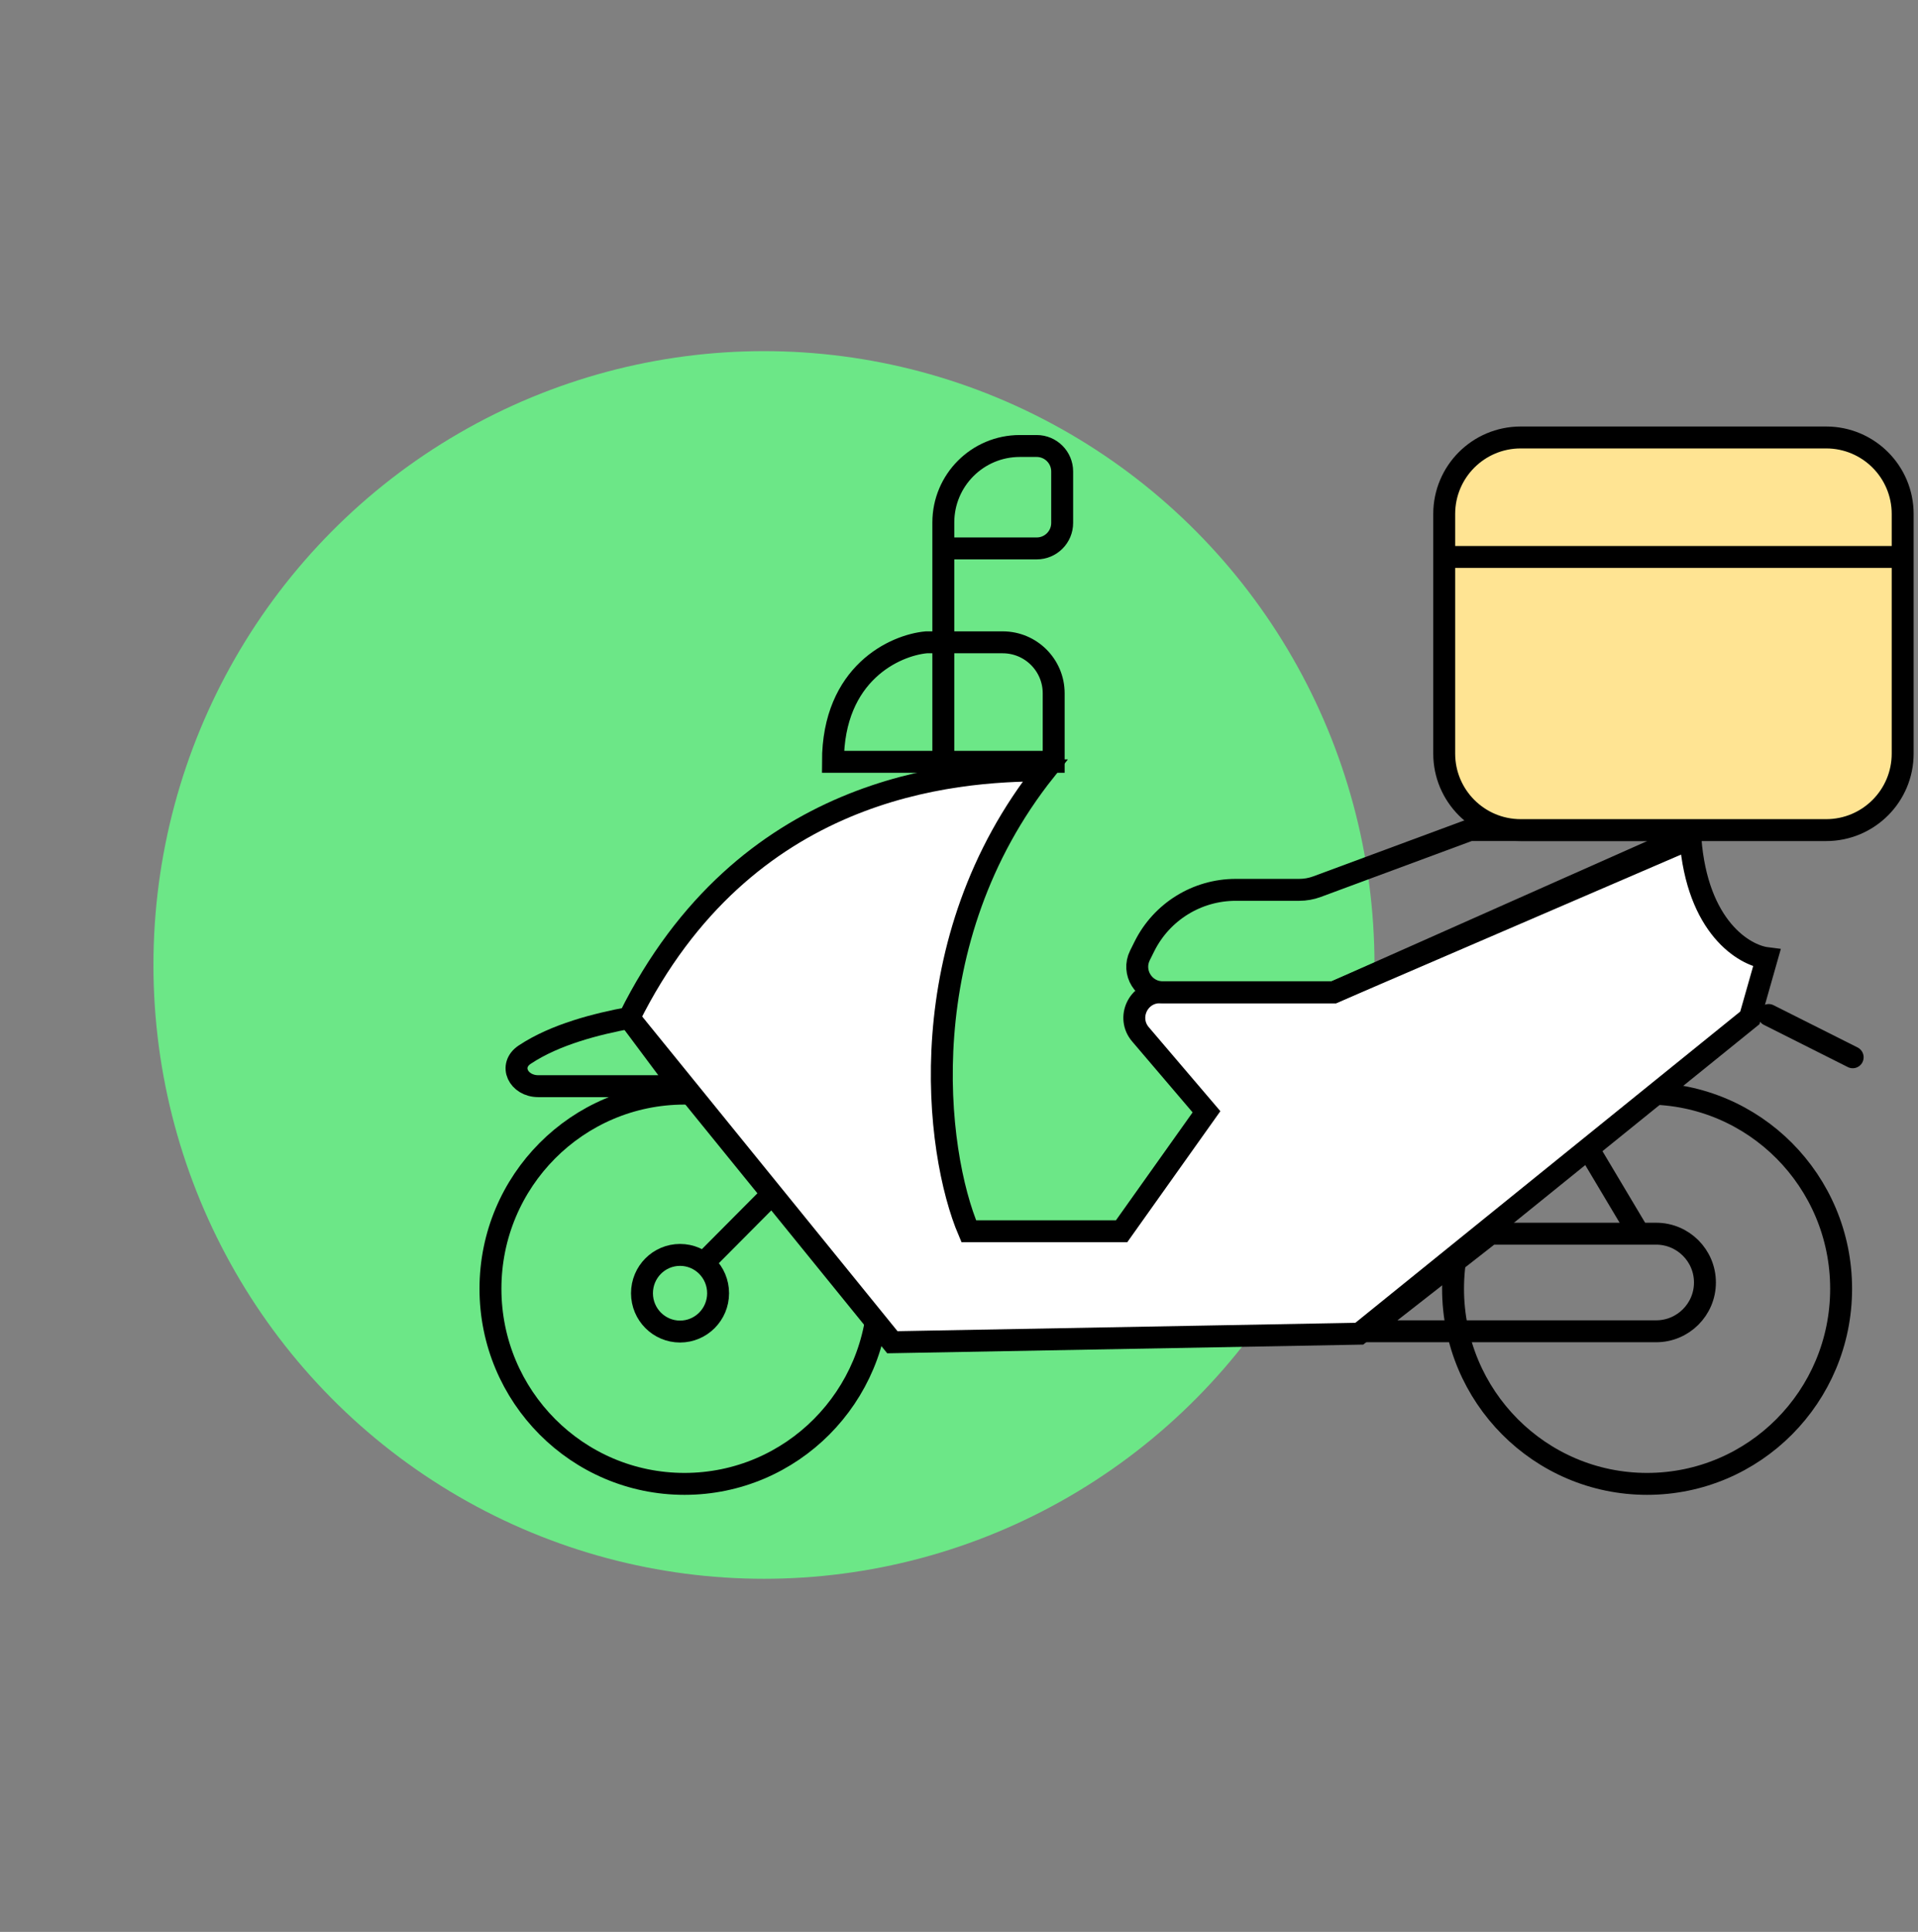 <svg width="140" height="141" viewBox="0 0 140 141" fill="none" xmlns="http://www.w3.org/2000/svg">
<rect x="0" y="0" width="140" height="141" fill="#808080" stroke="none"/>
<ellipse cx="55.764" cy="70.428" rx="44.564" ry="44.8" fill="#6CE787"/>
<line y1="-0.8" x2="7.175" y2="-0.8" transform="matrix(0.705 -0.709 0.705 0.709 51.915 92.752)" stroke="black" stroke-width="1.6"/>
<line y1="-0.8" x2="7.184" y2="-0.8" transform="matrix(-0.512 -0.859 0.856 -0.516 120.225 89.482)" stroke="black" stroke-width="1.6"/>
<line x1="0.8" y1="-0.8" x2="7.666" y2="-0.8" transform="matrix(0.893 0.449 -0.445 0.895 128.031 74.439)" stroke="black" stroke-width="1.6" stroke-linecap="round"/>
<line x1="130.783" y1="45.663" x2="130.783" y2="60.705" stroke="black" stroke-width="1.6"/>
<line x1="113.868" y1="45.663" x2="113.868" y2="60.705" stroke="black" stroke-width="1.6"/>
<path d="M134.388 94.06C134.388 101.93 128.043 108.302 120.225 108.302C112.407 108.302 106.062 101.93 106.062 94.06C106.062 86.19 112.407 79.818 120.225 79.818C128.043 79.818 134.388 86.19 134.388 94.06Z" stroke="black" stroke-width="1.6"/>
<path d="M64.126 94.06C64.126 101.93 57.781 108.302 49.963 108.302C42.145 108.302 35.8 101.93 35.8 94.06C35.8 86.19 42.145 79.818 49.963 79.818C57.781 79.818 64.126 86.19 64.126 94.06Z" stroke="black" stroke-width="1.6"/>
<path d="M52.416 94.387C52.416 95.936 51.168 97.184 49.638 97.184C48.107 97.184 46.86 95.936 46.86 94.387C46.86 92.838 48.107 91.59 49.638 91.59C51.168 91.59 52.416 92.838 52.416 94.387Z" stroke="black" stroke-width="1.6"/>
<path d="M99.22 97.341L65.136 97.964L45.926 74.291C54.354 57.346 69.474 56.225 76.291 56.225C66.376 68.684 68.235 84.051 70.714 89.865H81.868L88.065 81.144L83.245 75.49C82.215 74.282 83.073 72.422 84.661 72.422H97.361L123.388 61.208C123.884 67.687 127.313 69.722 128.965 69.93L127.726 74.291L99.22 97.341Z" fill="white" stroke="black" stroke-width="1.6"/>
<path d="M99.683 97.164L108.791 90.042H120.887C122.853 90.042 124.448 91.637 124.448 93.603C124.448 95.57 122.853 97.164 120.887 97.164H99.683Z" stroke="black" stroke-width="1.6"/>
<path d="M38.304 76.971C40.551 75.478 43.597 74.73 45.926 74.291L49.644 79.275H39.288C37.844 79.275 37.101 77.771 38.304 76.971Z" stroke="black" stroke-width="1.6"/>
<path d="M83.534 69.075L83.207 69.732C82.591 70.969 83.491 72.422 84.873 72.422H97.362L124.008 60.585H107.277L96.128 64.715C95.714 64.868 95.277 64.946 94.835 64.946H90.198C87.373 64.946 84.792 66.545 83.534 69.075Z" stroke="black" stroke-width="1.6"/>
<path d="M76.911 55.602H60.799C60.799 49.123 65.343 47.087 67.615 46.88H73.189C75.245 46.88 76.911 48.546 76.911 50.601V55.602Z" stroke="black" stroke-width="1.6"/>
<path d="M133.298 60.586H110.999C107.916 60.586 105.417 58.086 105.417 55.003V37.511C105.417 34.428 107.916 31.929 110.999 31.929H133.298C136.381 31.929 138.881 34.428 138.881 37.511V55.003C138.881 58.086 136.381 60.586 133.298 60.586Z" fill="#FFE493" stroke="black" stroke-width="1.6"/>
<path d="M105.417 40.65H138.881" stroke="black" stroke-width="1.6"/>
<path d="M68.856 55.602V40.027M68.856 40.027V38.134C68.856 35.051 71.355 32.551 74.438 32.551H75.67C76.698 32.551 77.531 33.385 77.531 34.412V38.166C77.531 39.194 76.698 40.027 75.67 40.027H68.856Z" stroke="black" stroke-width="1.6"/>
</svg>
